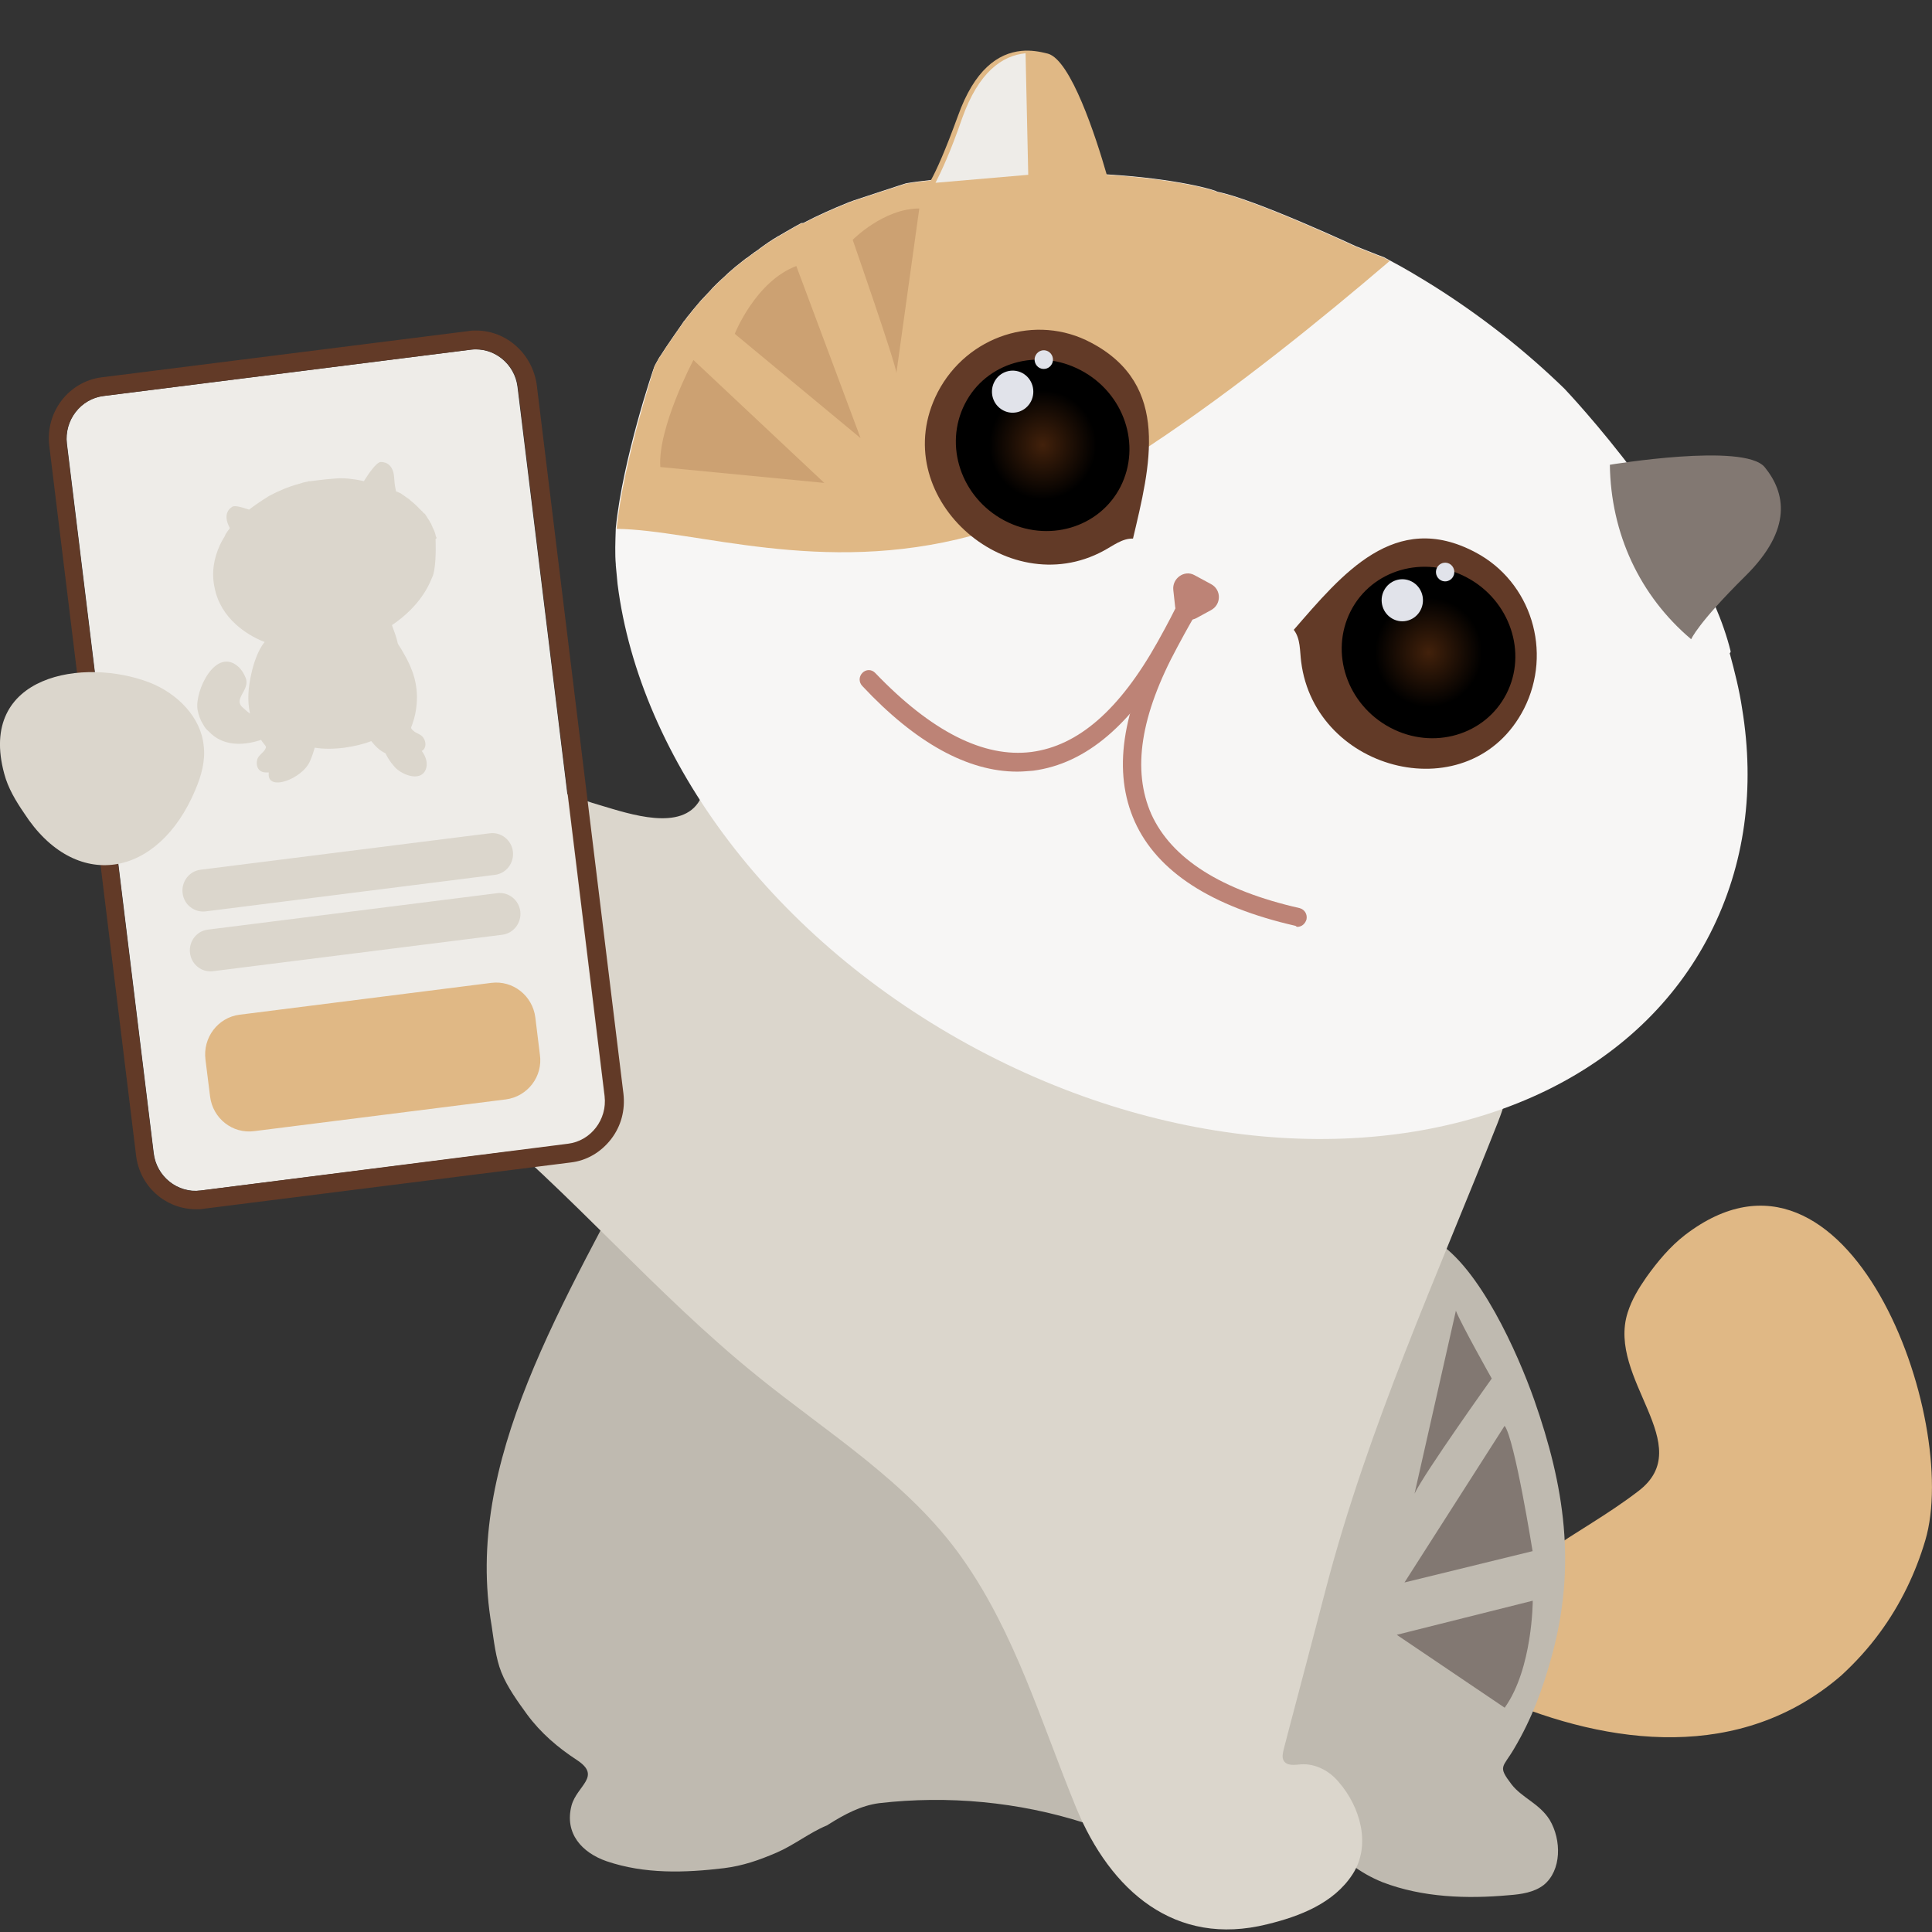 <svg width="23" height="23" viewBox="0 0 23 23" fill="none" xmlns="http://www.w3.org/2000/svg">
<rect x="0" y="0" width="23" height="23" fill="#333333" stroke="none"/>
<path d="M22.384 19.429C22.625 19.1 22.805 18.727 22.92 18.338C23.347 16.901 22.007 13.21 20.06 14.702C19.88 14.841 19.732 15.02 19.601 15.203C19.508 15.337 19.426 15.47 19.377 15.626C19.125 16.417 20.224 17.207 19.502 17.753C18.753 18.326 18.031 18.538 17.534 19.445C17.462 19.573 17.397 19.724 17.435 19.863C17.484 20.047 17.67 20.141 17.84 20.214C19.169 20.787 20.727 20.976 21.919 19.947C22.089 19.791 22.247 19.618 22.384 19.429Z" fill="#E0B885"/>
<path d="M15.304 18.103C15.31 17.969 15.337 17.847 15.364 17.713C15.512 17.095 15.692 16.477 15.933 15.893C16.092 15.514 16.507 14.423 17.092 14.774C17.612 15.086 18.066 16.104 18.263 16.661C18.629 17.702 18.766 18.637 18.476 19.706C18.367 20.107 18.235 20.463 18.027 20.814C17.891 21.048 17.825 21.02 17.995 21.243C18.12 21.404 18.328 21.471 18.449 21.666C18.591 21.905 18.591 22.267 18.378 22.44C18.263 22.529 18.11 22.551 17.962 22.562C17.464 22.607 16.934 22.59 16.458 22.407C15.906 22.184 15.61 21.722 15.353 21.204C15.271 21.037 15.195 20.864 15.14 20.681C14.965 20.096 15.025 19.473 15.151 18.888C15.211 18.621 15.293 18.37 15.304 18.103Z" fill="#BFBAB0"/>
<path d="M7.778 13.461C7.947 13.845 8.215 14.463 8.467 14.841C9.779 15.159 10.906 16.077 11.671 17.174C12.552 18.432 13.017 19.907 13.476 21.355C13.504 21.439 13.525 21.528 13.498 21.605C13.421 21.806 13.115 21.767 12.907 21.7C12.125 21.45 11.283 21.372 10.468 21.466C10.25 21.494 10.053 21.6 9.867 21.717C9.845 21.733 9.84 21.733 9.84 21.733C9.637 21.817 9.451 21.967 9.243 22.056C9.036 22.145 8.844 22.212 8.62 22.24C8.155 22.296 7.674 22.312 7.22 22.157C6.93 22.056 6.717 21.828 6.804 21.494C6.87 21.255 7.165 21.149 6.87 20.954C6.64 20.804 6.438 20.631 6.274 20.409C6.165 20.258 6.039 20.086 5.968 19.907C5.902 19.741 5.88 19.535 5.853 19.356C5.514 17.397 6.701 15.532 7.778 13.461Z" fill="#BFBAB0"/>
<path d="M3.863 9.024C3.891 8.929 3.923 8.823 4.005 8.773C4.06 8.74 4.126 8.729 4.186 8.723C5.241 8.645 6.166 9.302 7.144 9.586C7.5 9.692 8.118 9.903 8.331 9.525C8.38 9.441 8.413 8.439 8.473 8.439C8.851 8.45 9.622 8.512 9.939 8.745C10.278 9.002 10.365 9.252 10.579 9.597C11.055 10.354 11.743 10.822 12.482 11.284C13.45 11.885 14.5 12.386 15.604 12.615C16.091 12.715 16.622 12.809 17.108 12.698C17.354 12.642 17.775 12.331 17.918 12.737C17.989 12.943 17.907 13.166 17.83 13.366C17.103 15.203 16.288 16.99 15.785 18.911C15.708 19.212 15.626 19.512 15.55 19.807C15.462 20.147 15.369 20.487 15.282 20.826C15.271 20.871 15.26 20.921 15.282 20.96C15.32 21.027 15.418 21.01 15.489 21.004C15.659 20.993 15.829 21.082 15.938 21.216C16.195 21.511 16.326 21.968 16.102 22.313C15.878 22.658 15.473 22.814 15.085 22.908C13.991 23.181 13.22 22.513 12.81 21.517C12.394 20.503 12.088 19.446 11.454 18.549C10.814 17.642 9.846 17.057 9.004 16.372C7.806 15.404 6.8 14.201 5.608 13.227C5.263 12.949 4.902 12.681 4.629 12.331C4.421 12.063 4.273 11.757 4.12 11.451C3.721 10.616 3.623 9.926 3.863 9.024Z" fill="#DBD6CC"/>
<path d="M16.628 19.462L18.247 19.056C18.247 19.056 18.247 19.862 17.913 20.33L16.628 19.462Z" fill="#827872"/>
<path d="M16.84 17.781C16.96 17.53 17.759 16.411 17.759 16.411C17.759 16.411 17.392 15.76 17.332 15.604L16.84 17.781Z" fill="#827872"/>
<path d="M16.72 18.839L18.245 18.466C18.245 18.466 18.032 17.13 17.912 16.974L16.72 18.839Z" fill="#827872"/>
<path d="M7.331 6.719C7.331 6.724 7.331 6.724 7.331 6.73C7.336 6.802 7.347 6.88 7.352 6.953C7.615 9.035 9.201 11.2 11.645 12.498C14.024 13.761 16.605 13.867 18.421 12.976C19.258 12.565 19.936 11.941 20.357 11.117C20.778 10.293 20.893 9.374 20.74 8.439C20.707 8.216 20.652 7.999 20.592 7.777C20.597 7.771 20.603 7.766 20.603 7.754C20.253 6.335 18.623 4.626 18.623 4.626C18.164 4.18 17.644 3.768 17.07 3.406C16.901 3.301 16.726 3.195 16.545 3.1C16.523 3.089 16.496 3.072 16.474 3.061L16.43 3.045L16.398 3.033L16.146 2.933C16.146 2.933 14.926 2.365 14.489 2.282C14.483 2.265 14.013 2.126 13.177 2.076C12.63 2.042 11.924 2.042 11.082 2.143C10.984 2.154 10.885 2.165 10.787 2.182C10.781 2.182 10.158 2.388 10.158 2.388C10.136 2.399 10.109 2.404 10.087 2.415C9.906 2.488 9.731 2.566 9.562 2.655C9.562 2.655 9.562 2.655 9.556 2.655C9.556 2.655 9.556 2.655 9.551 2.655C9.551 2.655 9.551 2.655 9.545 2.655C9.545 2.655 9.545 2.655 9.54 2.655C9.529 2.66 9.398 2.733 9.381 2.744C9.381 2.744 9.376 2.75 9.37 2.75C9.359 2.755 9.288 2.8 9.266 2.811C9.261 2.811 9.255 2.816 9.255 2.816C9.234 2.833 9.206 2.844 9.184 2.861C9.163 2.872 9.048 2.955 9.048 2.955C9.037 2.967 8.977 3.006 8.977 3.006C8.96 3.017 8.9 3.067 8.878 3.078L8.758 3.173C8.758 3.173 8.659 3.256 8.627 3.29C8.588 3.323 8.473 3.434 8.457 3.457C8.441 3.473 8.364 3.557 8.342 3.579L8.304 3.624C8.298 3.629 8.211 3.735 8.195 3.757C8.178 3.774 8.167 3.796 8.151 3.813C8.14 3.824 8.129 3.841 8.123 3.852C8.102 3.88 7.938 4.119 7.927 4.136C7.905 4.169 7.888 4.197 7.866 4.23C7.866 4.23 7.866 4.236 7.861 4.236C7.85 4.253 7.839 4.269 7.828 4.292C7.817 4.314 7.801 4.336 7.79 4.364C7.779 4.386 7.413 5.466 7.331 6.285C7.325 6.452 7.32 6.596 7.331 6.719Z" fill="#F7F6F5"/>
<path d="M7.341 6.296C8.276 6.307 9.774 6.858 11.563 6.379C11.568 6.379 11.568 6.379 11.573 6.379C11.694 6.346 11.814 6.307 11.945 6.257C12.377 6.09 12.859 5.834 13.351 5.522C13.46 5.455 13.57 5.383 13.684 5.31C14.718 4.626 15.762 3.774 16.512 3.134C16.523 3.122 16.534 3.117 16.544 3.106C16.523 3.095 16.495 3.078 16.473 3.067L16.43 3.05L16.397 3.039L16.145 2.939C16.145 2.939 14.926 2.371 14.488 2.287C14.483 2.271 14.012 2.131 13.176 2.081C13.045 1.625 12.749 0.717 12.476 0.639C12.372 0.612 12.268 0.595 12.159 0.606C11.88 0.634 11.601 0.829 11.404 1.38C11.256 1.786 11.152 2.02 11.081 2.148C10.983 2.159 10.884 2.17 10.786 2.187C10.781 2.187 10.157 2.393 10.157 2.393C10.135 2.404 10.108 2.41 10.086 2.421C9.906 2.493 9.731 2.571 9.561 2.66C9.561 2.66 9.561 2.66 9.556 2.66C9.556 2.66 9.556 2.66 9.55 2.66C9.55 2.66 9.55 2.66 9.545 2.66C9.545 2.66 9.545 2.66 9.539 2.66C9.528 2.666 9.397 2.738 9.381 2.749C9.381 2.749 9.375 2.755 9.37 2.755C9.359 2.761 9.288 2.805 9.266 2.816C9.26 2.816 9.255 2.822 9.255 2.822C9.233 2.838 9.206 2.85 9.184 2.866C9.162 2.877 9.047 2.961 9.047 2.961C9.036 2.972 8.976 3.011 8.976 3.011C8.96 3.022 8.899 3.072 8.877 3.083L8.757 3.178C8.757 3.178 8.659 3.262 8.626 3.295C8.588 3.328 8.473 3.44 8.456 3.462C8.44 3.479 8.363 3.562 8.342 3.584L8.303 3.629C8.298 3.635 8.21 3.74 8.194 3.763C8.178 3.779 8.167 3.802 8.15 3.818C8.139 3.829 8.128 3.846 8.123 3.857C8.101 3.885 7.937 4.125 7.926 4.141C7.904 4.175 7.888 4.202 7.866 4.236C7.866 4.236 7.866 4.241 7.86 4.241C7.849 4.258 7.838 4.275 7.828 4.297C7.817 4.319 7.8 4.342 7.789 4.369C7.789 4.392 7.423 5.477 7.341 6.296Z" fill="#E0B885"/>
<path d="M11.163 4.67C10.534 5.895 11.978 7.186 13.138 6.557C13.252 6.496 13.362 6.407 13.488 6.412C13.69 5.555 13.947 4.586 12.99 4.08C12.334 3.729 11.513 3.996 11.163 4.67Z" fill="#623A27"/>
<path d="M17.488 8.02C17.75 7.507 17.726 6.966 17.434 6.811C17.142 6.656 16.693 6.946 16.431 7.459C16.169 7.972 16.193 8.513 16.485 8.668C16.777 8.822 17.226 8.532 17.488 8.02Z" fill="#1A0E14"/>
<path d="M18.142 8.439C17.513 9.664 15.654 9.202 15.49 7.877C15.473 7.749 15.484 7.604 15.402 7.498C15.977 6.836 16.605 6.067 17.562 6.574C18.23 6.925 18.487 7.76 18.142 8.439Z" fill="#623A27"/>
<path d="M13.99 7.225L13.968 7.025C13.952 6.886 14.099 6.78 14.22 6.847L14.416 6.953C14.542 7.019 14.542 7.197 14.416 7.264L14.242 7.359C14.138 7.414 14.006 7.348 13.99 7.225Z" fill="#BD8376"/>
<path d="M15.445 11.034C15.494 11.034 15.538 11 15.554 10.944C15.565 10.883 15.532 10.828 15.472 10.811C14.537 10.599 13.946 10.221 13.706 9.692C13.476 9.168 13.575 8.517 14.018 7.699C14.242 7.281 14.296 7.214 14.307 7.203C14.291 7.22 14.242 7.237 14.198 7.214C14.154 7.192 14.143 7.148 14.143 7.125L14.351 7.187C14.389 7.059 14.313 7.02 14.291 7.008C14.187 6.964 14.138 7.008 13.826 7.587C13.35 8.473 13.246 9.191 13.509 9.781C13.777 10.377 14.422 10.794 15.423 11.022C15.428 11.028 15.439 11.034 15.445 11.034Z" fill="#BD8376"/>
<path d="M12.109 9.186C12.175 9.186 12.235 9.18 12.3 9.175C12.929 9.091 13.476 8.629 13.969 7.749C14.291 7.176 14.302 7.109 14.209 7.042C14.187 7.026 14.116 6.987 14.029 7.081C14.001 7.115 13.99 7.165 14.012 7.204C13.979 7.271 13.914 7.404 13.783 7.638C13.329 8.451 12.836 8.879 12.279 8.952C11.71 9.024 11.086 8.707 10.419 8.011C10.376 7.966 10.31 7.966 10.266 8.011C10.223 8.056 10.223 8.122 10.266 8.167C10.901 8.846 11.524 9.186 12.109 9.186Z" fill="#BD8376"/>
<path d="M20.133 7.61C20.133 7.61 20.21 7.42 20.778 6.858C21.347 6.296 21.254 5.862 21.008 5.561C20.762 5.266 19.165 5.533 19.165 5.533C19.176 6.351 19.52 7.092 20.133 7.61Z" fill="#827872"/>
<path d="M7.861 5.56L9.813 5.749L8.255 4.286C8.255 4.286 7.828 5.093 7.861 5.56Z" fill="#CCA172"/>
<path d="M10.245 5.216L8.747 3.974C8.747 3.974 8.993 3.351 9.48 3.167L10.245 5.216Z" fill="#CCA172"/>
<path d="M10.671 4.442C10.671 4.347 10.151 2.855 10.151 2.855C10.151 2.855 10.518 2.482 10.944 2.482L10.671 4.442Z" fill="#CCA172"/>
<path d="M11.137 2.176L12.241 2.081L12.209 0.634C11.93 0.662 11.651 0.856 11.454 1.408C11.312 1.82 11.202 2.048 11.137 2.176Z" fill="#EEECE8"/>
<path d="M1.83 13.727L0.797 5.282C0.764 5.003 0.961 4.747 1.234 4.714L5.603 4.163C5.877 4.129 6.128 4.33 6.161 4.608L7.195 13.054C7.228 13.332 7.031 13.588 6.757 13.621L2.388 14.173C2.114 14.206 1.863 14.006 1.83 13.727Z" fill="#EEECE8"/>
<path d="M5.667 4.158C5.913 4.158 6.132 4.347 6.165 4.603L7.198 13.049C7.231 13.327 7.034 13.583 6.761 13.616L2.386 14.173C2.364 14.173 2.342 14.179 2.326 14.179C2.08 14.179 1.861 13.989 1.828 13.733L0.794 5.282C0.762 5.004 0.959 4.748 1.232 4.714L5.601 4.163C5.623 4.158 5.645 4.158 5.667 4.158ZM5.667 3.935C5.64 3.935 5.607 3.935 5.58 3.941L1.21 4.492C0.816 4.542 0.537 4.909 0.587 5.31L1.62 13.756C1.664 14.123 1.97 14.396 2.337 14.396C2.364 14.396 2.397 14.396 2.424 14.39L6.794 13.839C6.985 13.817 7.154 13.717 7.275 13.561C7.395 13.405 7.444 13.216 7.422 13.021L6.389 4.575C6.334 4.208 6.028 3.935 5.667 3.935Z" fill="#623A27"/>
<path d="M0.051 9.213C0.095 9.38 0.188 9.536 0.287 9.68C0.894 10.621 1.883 10.46 2.326 9.402C2.397 9.235 2.447 9.057 2.425 8.879C2.392 8.534 2.108 8.255 1.785 8.127C0.998 7.821 -0.271 8.033 0.051 9.213Z" fill="#DBD6CC"/>
<path d="M5.196 6.401C5.196 6.396 5.196 6.396 5.191 6.39C5.191 6.385 5.185 6.379 5.185 6.368C5.185 6.362 5.169 6.312 5.163 6.307C5.163 6.301 5.163 6.301 5.158 6.296C5.158 6.29 5.152 6.284 5.152 6.284C5.152 6.279 5.141 6.257 5.141 6.257L5.136 6.246C5.136 6.24 5.125 6.223 5.12 6.218C5.12 6.212 5.103 6.184 5.098 6.179C5.092 6.173 5.081 6.151 5.081 6.151L5.065 6.129C5.065 6.123 5.054 6.112 5.048 6.112L5.038 6.101C5.038 6.101 5.021 6.079 5.016 6.079C5.01 6.073 5.01 6.073 5.005 6.067C4.999 6.062 4.988 6.051 4.988 6.051L4.966 6.028C4.939 6.001 4.912 5.978 4.884 5.956C4.879 5.95 4.879 5.95 4.873 5.945L4.77 5.873C4.753 5.867 4.737 5.856 4.715 5.85C4.709 5.822 4.698 5.778 4.693 5.694C4.688 5.583 4.644 5.533 4.595 5.511C4.578 5.505 4.556 5.5 4.534 5.5C4.48 5.5 4.381 5.65 4.332 5.728C4.179 5.694 4.086 5.694 4.081 5.694C3.998 5.689 3.747 5.722 3.747 5.722L3.698 5.728H3.692H3.681C3.676 5.728 3.67 5.728 3.665 5.733C3.627 5.739 3.588 5.75 3.556 5.761C3.43 5.795 3.315 5.845 3.211 5.9C3.211 5.9 3.096 5.967 2.965 6.067C2.883 6.04 2.795 6.012 2.763 6.034C2.702 6.073 2.664 6.151 2.735 6.284C2.735 6.284 2.735 6.284 2.735 6.29C2.713 6.318 2.697 6.34 2.681 6.368V6.374C2.659 6.413 2.637 6.446 2.62 6.485C2.544 6.646 2.516 6.824 2.555 6.997C2.588 7.17 2.681 7.32 2.812 7.437C2.905 7.52 3.02 7.593 3.151 7.643C3.069 7.738 3.014 7.916 2.992 8.021C2.954 8.188 2.943 8.339 2.976 8.495C2.943 8.472 2.916 8.445 2.883 8.417C2.784 8.322 2.959 8.222 2.932 8.094C2.927 8.072 2.916 8.049 2.905 8.027C2.888 7.994 2.866 7.966 2.845 7.944C2.571 7.687 2.314 8.227 2.352 8.45C2.363 8.511 2.385 8.573 2.418 8.623C2.434 8.656 2.456 8.684 2.484 8.706C2.648 8.884 2.888 8.879 3.096 8.812C3.102 8.812 3.102 8.812 3.107 8.806C3.118 8.823 3.124 8.834 3.134 8.845C3.167 8.89 3.178 8.884 3.151 8.929C3.129 8.962 3.091 8.985 3.069 9.024C3.047 9.074 3.052 9.146 3.102 9.179C3.129 9.196 3.156 9.196 3.189 9.196C3.195 9.196 3.195 9.196 3.2 9.196C3.167 9.436 3.605 9.274 3.692 9.057C3.714 9.007 3.731 8.957 3.747 8.901C3.851 8.918 3.971 8.918 4.102 8.901C4.223 8.884 4.332 8.857 4.42 8.823C4.469 8.884 4.518 8.934 4.589 8.968C4.616 9.024 4.649 9.074 4.688 9.118C4.759 9.213 5.005 9.324 5.07 9.157C5.092 9.096 5.076 9.029 5.043 8.973C5.038 8.962 5.027 8.951 5.021 8.94C5.032 8.934 5.038 8.929 5.043 8.923C5.081 8.879 5.065 8.806 5.027 8.767C4.994 8.734 4.95 8.728 4.923 8.701C4.879 8.662 4.895 8.667 4.912 8.612C4.939 8.534 4.955 8.456 4.961 8.372C4.977 8.149 4.917 7.966 4.802 7.771C4.786 7.743 4.764 7.704 4.737 7.665C4.72 7.587 4.693 7.515 4.666 7.442C4.879 7.298 5.043 7.114 5.13 6.908C5.136 6.897 5.141 6.88 5.147 6.869C5.158 6.847 5.163 6.819 5.169 6.791C5.196 6.635 5.185 6.418 5.185 6.418C5.196 6.413 5.196 6.407 5.196 6.401Z" fill="#DBD6CC"/>
<path d="M6.023 13.088L3.026 13.466C2.769 13.5 2.534 13.316 2.501 13.054L2.446 12.614C2.413 12.353 2.594 12.113 2.851 12.08L5.848 11.701C6.105 11.668 6.34 11.852 6.373 12.113L6.427 12.553C6.466 12.815 6.28 13.054 6.023 13.088Z" fill="#E0B885"/>
<path d="M5.892 10.415L2.447 10.85C2.316 10.866 2.19 10.772 2.174 10.633C2.157 10.499 2.25 10.371 2.387 10.354L5.832 9.92C5.963 9.903 6.089 9.998 6.106 10.137C6.122 10.276 6.024 10.399 5.892 10.415Z" fill="#DBD6CC"/>
<path d="M5.98 11.128L2.535 11.562C2.404 11.579 2.278 11.484 2.262 11.345C2.245 11.211 2.338 11.083 2.475 11.067L5.92 10.633C6.051 10.616 6.177 10.71 6.194 10.85C6.21 10.989 6.112 11.111 5.98 11.128Z" fill="#DBD6CC"/>
<path d="M16.079 7.276C15.828 7.771 16.036 8.389 16.55 8.662C17.064 8.935 17.682 8.751 17.933 8.261C18.185 7.771 17.977 7.148 17.463 6.875C16.954 6.602 16.331 6.78 16.079 7.276Z" fill="url(#paint0_radial)"/>
<path d="M11.486 4.809C11.234 5.305 11.442 5.923 11.956 6.196C12.47 6.468 13.088 6.285 13.339 5.795C13.591 5.299 13.383 4.681 12.869 4.409C12.355 4.136 11.737 4.314 11.486 4.809Z" fill="url(#paint1_radial)"/>
<path d="M16.912 7.262C16.975 7.139 16.928 6.988 16.808 6.924C16.687 6.86 16.539 6.908 16.476 7.03C16.413 7.153 16.46 7.304 16.581 7.368C16.701 7.432 16.85 7.384 16.912 7.262Z" fill="#E1E3EA"/>
<path d="M17.301 6.861C17.329 6.807 17.308 6.74 17.255 6.711C17.201 6.683 17.135 6.704 17.107 6.758C17.079 6.813 17.1 6.88 17.154 6.909C17.207 6.937 17.273 6.916 17.301 6.861Z" fill="#E1E3EA"/>
<path d="M12.274 4.778C12.336 4.656 12.29 4.504 12.169 4.44C12.049 4.377 11.9 4.424 11.837 4.547C11.774 4.67 11.821 4.821 11.942 4.885C12.062 4.949 12.211 4.901 12.274 4.778Z" fill="#E1E3EA"/>
<path d="M12.523 4.332C12.551 4.278 12.53 4.211 12.476 4.182C12.423 4.154 12.357 4.175 12.329 4.23C12.301 4.284 12.322 4.351 12.375 4.38C12.429 4.408 12.495 4.387 12.523 4.332Z" fill="#E1E3EA"/>
<defs>
<radialGradient id="paint0_radial" cx="0" cy="0" r="1" gradientUnits="userSpaceOnUse" gradientTransform="translate(17.007 7.766) rotate(180) scale(1.017 1.036)">
<stop stop-color="#42210B"/>
<stop offset="0.627"/>
</radialGradient>
<radialGradient id="paint1_radial" cx="0" cy="0" r="1" gradientUnits="userSpaceOnUse" gradientTransform="translate(12.413 5.297) rotate(180) scale(1.017 1.036)">
<stop stop-color="#42210B"/>
<stop offset="0.627"/>
</radialGradient>
</defs>
</svg>
